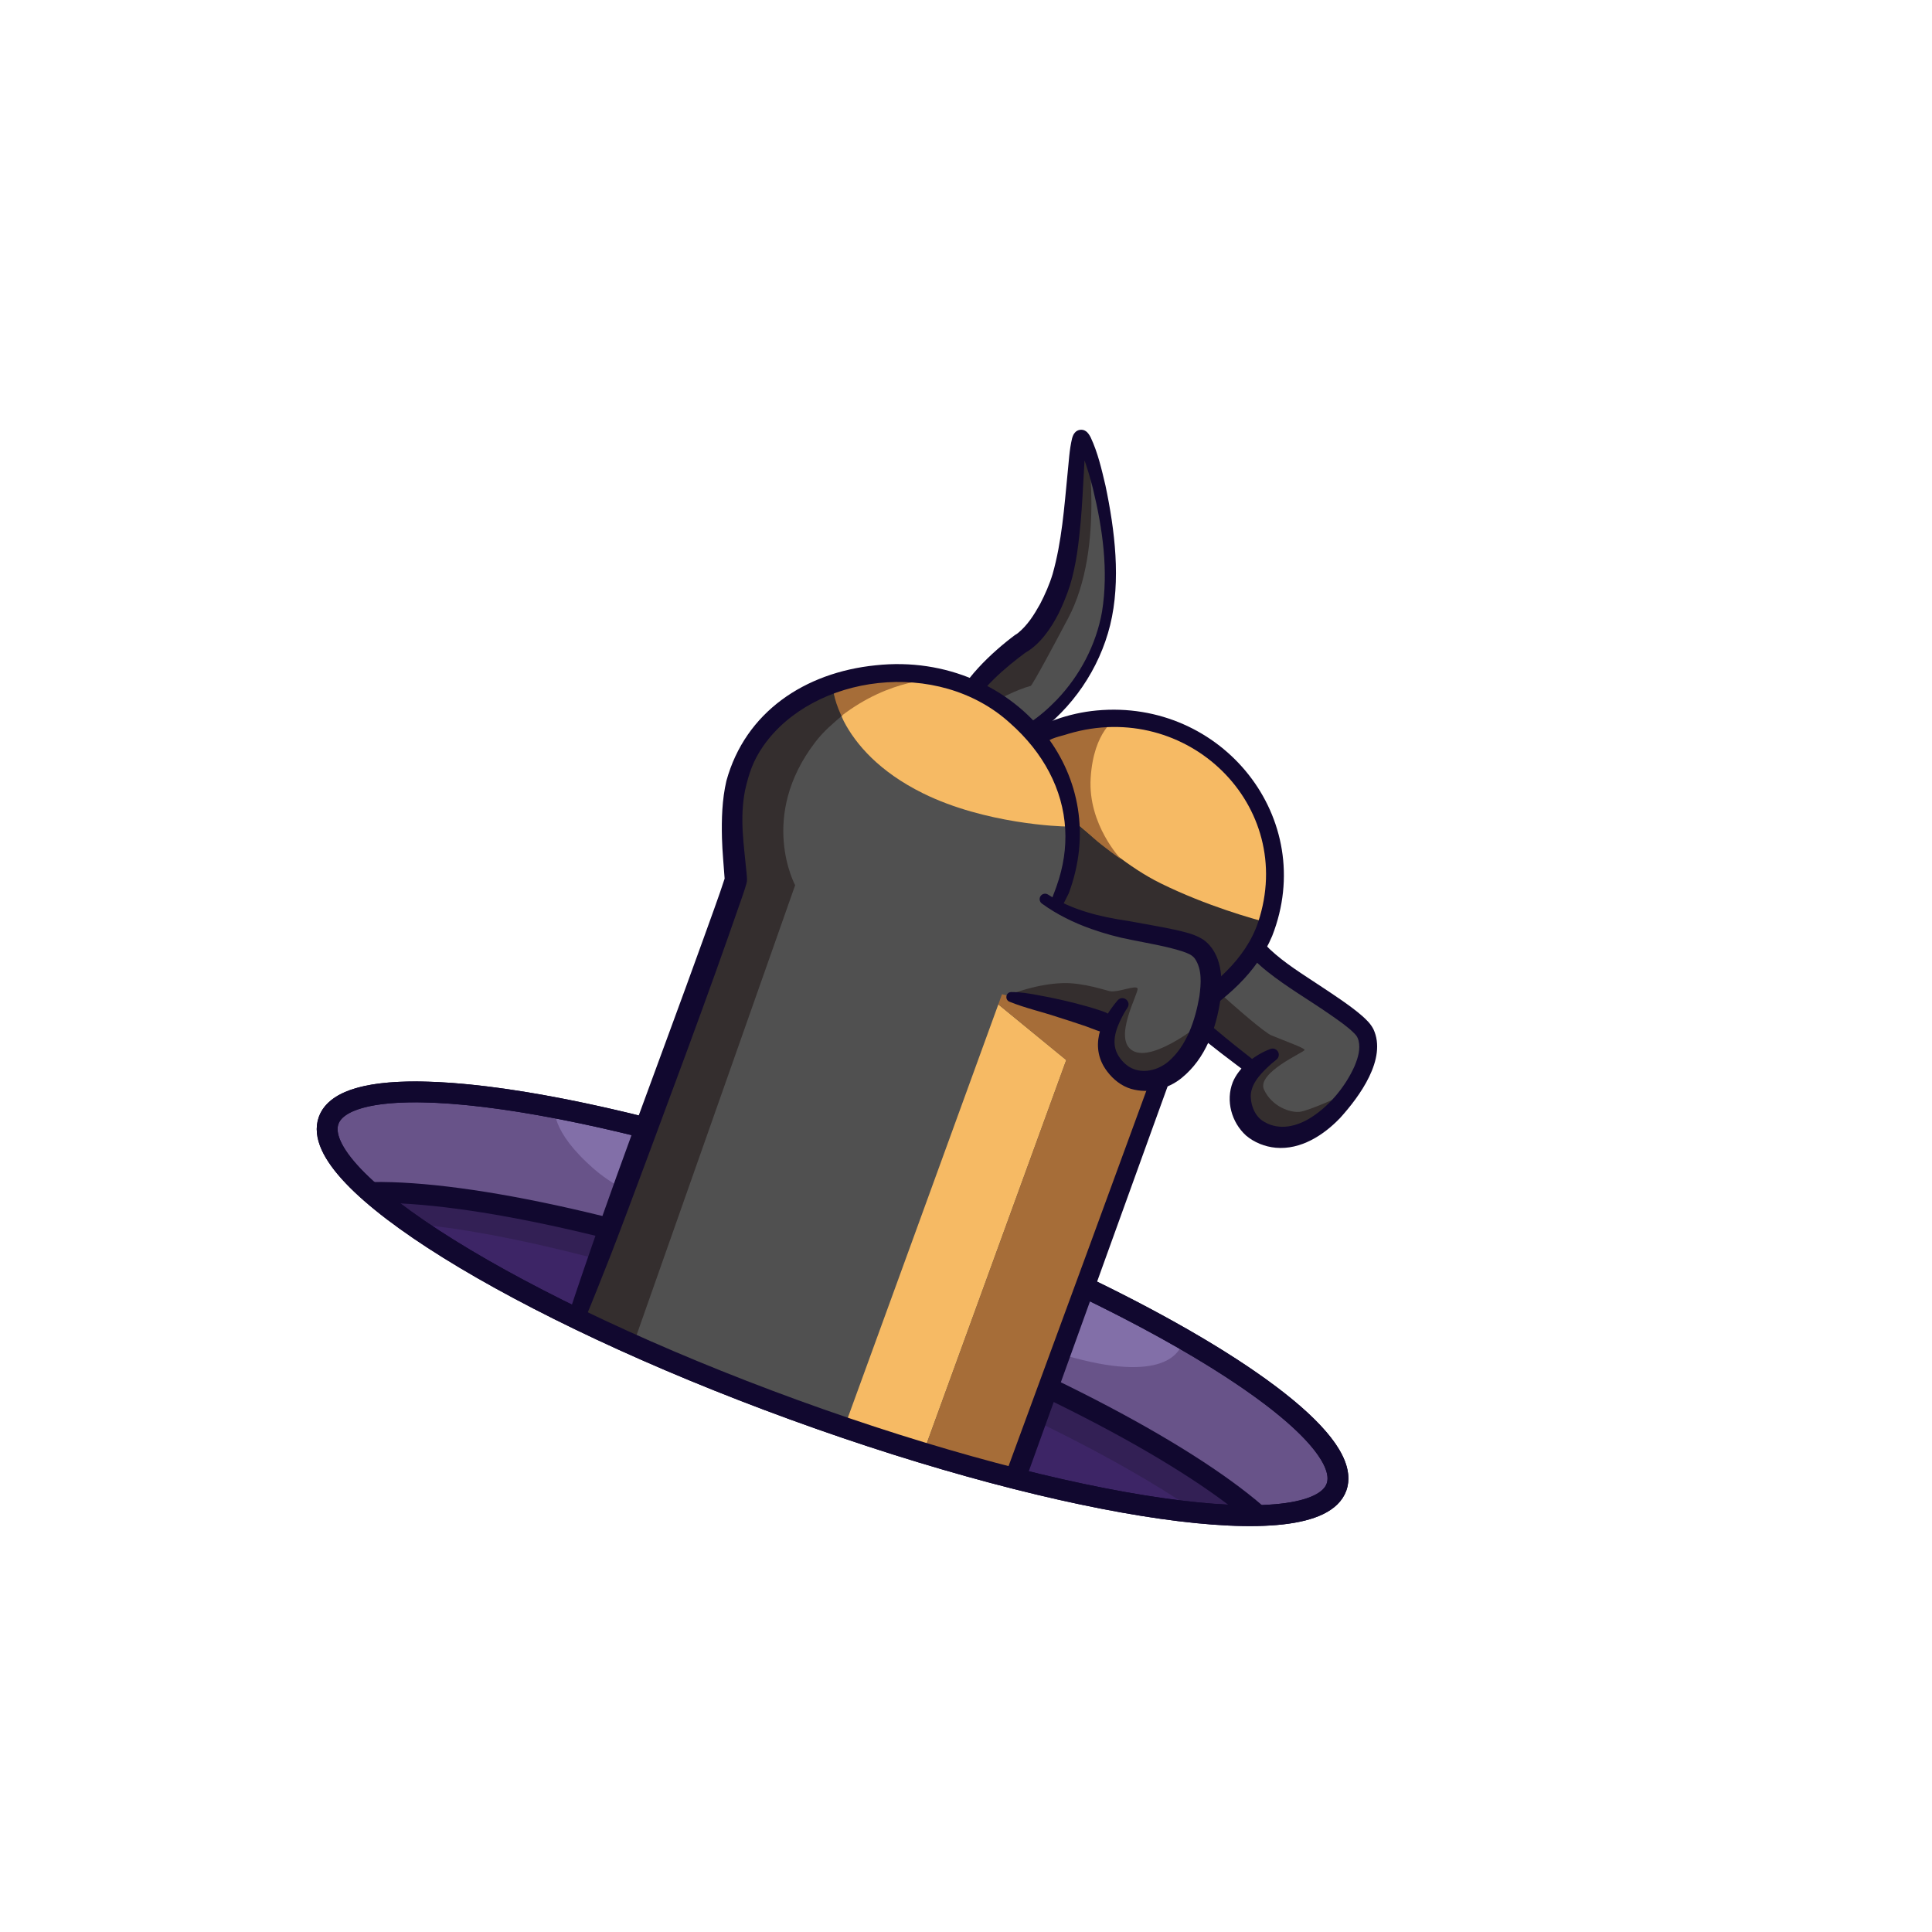<svg width="292" height="292" viewBox="0 0 292 292" fill="none" xmlns="http://www.w3.org/2000/svg">
<mask id="mask0_3_319" style="mask-type:luminance" maskUnits="userSpaceOnUse" x="0" y="0" width="292" height="292">
<path d="M291.152 77.767L77.841 0.129L0.203 213.439L213.513 291.077L291.152 77.767Z" fill="white"/>
</mask>
<g mask="url(#mask0_3_319)">
<path d="M182.303 137.693L207.066 156.447C207.066 156.447 205.532 172.818 192.559 171.703C183.36 170.912 189.604 161.525 189.604 161.525L179.778 153.758L173.274 146.3L176.39 141.034L182.303 137.693Z" fill="#505050"/>
<path d="M176.034 142.472C176.034 142.472 190 155.578 192.164 156.487C194.328 157.396 197.17 158.375 197.173 158.69C197.175 159.005 189.834 162.138 191.051 164.709C192.268 167.281 195.024 168.195 196.434 168.041C197.844 167.887 203.05 165.485 203.05 165.485C203.05 165.485 195.267 176.047 189.9 170.623C184.533 165.198 189.224 161.335 189.224 161.335L179.771 154.389C179.771 154.389 171.974 147.175 172.875 145.485C173.777 143.795 176.034 142.472 176.034 142.472Z" fill="#342E2E"/>
<path d="M188.578 162.214C184.574 159.198 173.709 151.238 172.144 146.942C171.546 145.099 173.042 143.011 174.171 141.691C175.394 140.239 177.816 138.239 178.858 137.564C181.922 135.001 186.001 137.915 188.457 139.909C189.264 140.586 190.011 141.267 190.745 142.03L191.056 142.569C191.005 142.418 191.023 142.481 191.008 142.436C191.259 142.811 191.583 143.138 191.912 143.459C194.184 145.595 196.877 147.232 199.488 148.969C200.565 149.68 201.643 150.395 202.717 151.14C203.79 151.893 204.857 152.652 205.912 153.575C206.549 154.158 207.143 154.707 207.578 155.55C209.672 160.04 205.452 165.754 202.55 168.961C200.059 171.57 196.592 173.81 192.813 173.468C191.183 173.315 189.582 172.686 188.327 171.626C186.136 169.639 185.222 166.373 186.316 163.568C186.768 162.463 187.544 161.512 188.378 160.749C189.325 159.91 190.346 159.248 191.49 158.747C191.655 158.676 191.805 158.616 191.996 158.541C192.478 158.352 193.022 158.588 193.211 159.07C193.373 159.479 193.224 159.929 192.887 160.176C192.716 160.31 192.376 160.594 192.208 160.733C190.868 161.937 189.292 163.428 189.06 165.271C188.92 166.723 189.528 168.467 190.728 169.333C192.934 170.848 195.501 170.436 197.774 169.129C200.768 167.372 203.326 164.284 204.73 161.127C205.277 159.802 205.633 158.543 205.332 157.278C205.21 156.829 205.074 156.578 204.707 156.203C203.66 155.147 202.41 154.309 201.136 153.414C197.951 151.188 194.575 149.257 191.512 146.816C190.526 146.011 189.491 145.144 188.741 144.079C188.588 143.838 188.497 143.705 188.388 143.392L188.7 143.931C187.317 142.45 182.387 137.852 180.468 139.651C178.522 141.021 174.968 143.762 174.522 146.102C174.585 146.354 174.845 146.843 175.09 147.18C175.804 148.199 176.719 149.167 177.613 150.07C181.429 153.817 185.618 157.234 189.838 160.517C190.921 161.386 189.731 162.999 188.578 162.214Z" fill="#11082F"/>
<path d="M154.355 96.752C154.355 96.752 160.554 91.464 161.055 86.805C161.556 82.147 163.495 66.618 163.495 66.618C163.495 66.618 170.977 84.185 166.704 95.399C162.431 106.612 156.189 109.829 156.189 109.829C156.189 109.829 147.098 115.923 144.748 109.663C142.398 103.404 154.355 96.752 154.355 96.752Z" fill="#505050"/>
<path d="M155.796 103.657C155.795 103.653 155.795 103.647 155.795 103.647C155.795 103.647 155.846 104.023 161.471 93.372C167.096 82.722 164.215 66.424 164.215 66.424C164.215 66.424 161.545 81.665 160.295 87.958C159.045 94.25 154.387 97.196 154.387 97.196L148.304 101.2L144.643 107.805C145.157 109.342 151.448 104.835 155.796 103.657Z" fill="#342E2E"/>
<path d="M153.428 95.958C153.564 95.891 153.71 95.784 153.836 95.692C155.293 94.513 156.284 92.936 157.2 91.288C157.948 89.851 158.617 88.324 159.09 86.769C160.48 81.867 160.847 76.697 161.347 71.604C161.543 69.81 161.607 68.005 162.043 66.213C162.067 66.13 162.121 65.977 162.151 65.897C162.22 65.757 162.24 65.644 162.476 65.366C162.861 64.913 163.608 64.811 164.093 65.159C164.428 65.362 164.681 65.794 164.838 66.096C165.934 68.427 166.497 70.926 167.084 73.409C168.494 80.135 169.447 87.737 167.785 94.488C166.149 101.099 162.053 107.124 156.48 111.049C155.089 111.855 153.658 112.52 152.114 113.036C150.89 113.431 149.649 113.727 148.318 113.69C144.802 113.64 142.957 110.471 143.906 107.233C145.056 103.057 150.02 98.497 153.428 95.958ZM154.99 98.634C152.315 100.614 147.65 104.369 146.413 107.963C145.831 109.637 146.493 111.3 148.436 111.377C150.74 111.482 153.217 110.457 155.303 109.416C155.398 109.369 155.522 109.299 155.608 109.242C157.119 108.26 158.483 107.046 159.739 105.748C163.223 102.097 165.676 97.432 166.559 92.452C167.552 86.264 166.657 79.905 165.187 73.858C164.771 72.204 164.287 70.569 163.7 68.974C163.421 68.26 163.165 67.529 162.759 66.919C163.132 67.333 163.955 67.222 164.227 66.734C164.237 66.715 164.235 66.725 164.237 66.718L164.211 66.815C163.915 68.427 163.905 70.12 163.791 71.783C163.667 74.096 163.545 76.426 163.343 78.763C163.045 81.985 162.682 85.33 161.713 88.482C161.242 89.927 160.662 91.37 159.989 92.734C158.846 94.981 157.171 97.402 154.99 98.634Z" fill="#11082F"/>
<path d="M50.427 168.664C50.427 168.664 57.664 153.613 129.599 180.286C209.181 209.795 202.536 224.757 202.536 224.757L198.804 227.944L190.535 229.04C190.535 229.04 188.743 219.007 126.373 196.307C64.004 173.606 56.759 180.134 56.759 180.134C56.759 180.134 53.502 177.629 50.853 174.212C48.205 170.794 50.427 168.664 50.427 168.664Z" fill="#826FA8"/>
<path d="M120.505 213.22C133.659 218.008 144.462 221.409 153.291 223.813C181.692 231.546 189.651 228.952 189.651 228.952C189.651 228.952 176.049 214.387 126.373 196.307C76.698 178.226 56.759 180.134 56.759 180.134C56.759 180.134 65.035 193.03 120.505 213.22Z" fill="#3D2566"/>
<path d="M62.531 185.02C62.531 185.02 82.204 185.839 122.604 200.543C163.003 215.247 180.609 228.388 180.609 228.388L189.497 228.662C189.497 228.662 176.661 214.61 125.281 195.909C73.901 177.208 56.009 179.865 56.009 179.865L62.531 185.02Z" fill="#332055"/>
<path d="M178.856 202.139C178.856 202.139 178.925 207.794 168.041 206.4C157.157 205.006 137.922 196.074 124.849 191.316C111.777 186.558 96.659 182.658 89.836 176.734C83.012 170.809 83.883 167.405 83.883 167.405C83.883 167.405 53.069 160.002 49.741 169.145C48.469 172.642 56.009 179.865 56.009 179.865C56.009 179.865 81.571 180 124.073 195.469C166.574 210.938 190.535 229.04 190.535 229.04C190.535 229.04 200.841 229.416 202.536 224.757C205.259 217.276 178.856 202.139 178.856 202.139Z" fill="#685389"/>
<path d="M201.992 224.771C198.771 233.621 162.062 228.384 120 213.075C77.939 197.766 46.452 178.182 49.673 169.332C52.894 160.482 89.603 165.719 131.665 181.028C173.726 196.337 205.213 215.922 201.992 224.771Z" stroke="#11082F" stroke-width="3.153" stroke-miterlimit="10"/>
<path d="M56.239 180.229C70.978 179.963 97.299 185.724 126.135 196.22C154.93 206.7 178.768 219.184 189.908 228.856" stroke="#11082F" stroke-width="3.153" stroke-miterlimit="10"/>
<path d="M154.226 223.45L175.114 165.263L153.959 223.387L154.226 223.45Z" fill="#F6BA64"/>
<path d="M87.006 199.468L111.1 133.27C111.1 133.27 108.653 123.375 112.606 114.677C116.558 105.98 130.719 98.999 142.089 102.365C171.709 111.134 159.553 136.913 159.553 136.913C159.553 136.913 172.987 139.844 177.502 147.327C180.797 152.788 176.014 162.49 174.237 166.265L153.417 223.468C153.417 223.468 130.62 216.896 118.274 212.402C105.927 207.909 87.006 199.468 87.006 199.468Z" fill="#505050"/>
<path d="M175.26 132.402C180.441 135.102 189.89 138.033 191.894 138.55C188.553 145.899 178.178 152.859 178.178 152.859L178.277 149.245L165.984 143.003L159.892 137.207L162.518 122.402C162.518 122.402 170.079 129.703 175.26 132.402Z" fill="#342E2E"/>
<path d="M150.885 151.804C147.465 161.256 127.763 215.31 127.763 215.31L139.54 219.596L161.154 160.215C161.154 160.215 150.942 151.86 150.885 151.804Z" fill="#F6BA64"/>
<path d="M172.008 140.527C159.04 135.011 151.996 148.73 151.996 148.73C151.996 148.73 151.399 150.382 150.885 151.804C150.927 151.845 161.147 160.22 161.147 160.22L139.54 219.596L145.955 221.478L153.959 223.387L175.601 163.927L176.12 162.481C176.12 162.481 184.976 146.042 172.008 140.527Z" fill="#A66D38"/>
<path d="M144.175 103.026L142.533 102.495C133.038 99.65 126.514 103.075 126.514 103.075C126.514 103.075 125.626 102.781 126.33 104.956C126.581 106.022 126.801 107.551 127.533 109.011C129.328 112.469 132.875 116.631 139.522 119.91C148.876 124.524 160.258 124.932 161.316 124.917C161.712 121.225 159.531 116.087 157.381 112.525C153.14 105.498 144.175 103.026 144.175 103.026Z" fill="#F6BA64"/>
<path d="M184.467 114.719C173.744 104.97 161.331 109.309 158.359 110.598C157.964 110.77 157.428 110.956 157.428 110.956C157.428 110.956 161.578 118.032 161.95 119.742C162.222 120.989 162.166 122.769 162.169 123.4C162.167 123.571 162.181 123.922 162.181 123.922C162.181 123.922 164.9 126.42 168.771 129.284C170.674 130.712 172.911 132.269 175.414 133.501C182.427 136.954 189.506 138.906 191.51 139.423C191.873 139.517 192.07 139.564 192.07 139.564C192.07 139.564 196.615 125.765 184.467 114.719Z" fill="#F6BA64"/>
<path d="M115.925 109.35C108.508 118.456 111.206 132.98 111.206 132.98L87.006 199.468L95.692 203.258L120.179 133.787C120.179 133.787 114.552 123.438 123.239 112.135C124.553 110.426 125.947 109.317 127.348 108.084C126.062 105.266 125.749 104.214 125.721 103.212C122.111 104.833 118.824 105.791 115.925 109.35Z" fill="#342E2E"/>
<path d="M168.753 108.577C168.753 108.577 165.286 110.386 164.841 117.603C164.409 124.643 169.428 129.869 169.428 129.869C169.428 129.869 166.555 127.846 165.191 126.587C163.826 125.329 162.14 123.995 162.14 123.995C162.14 123.995 162.184 119.603 160.972 117.353C159.761 115.102 157.168 110.922 157.168 110.922L164.771 108.632L168.753 108.577Z" fill="#A66D38"/>
<path d="M151.747 223.446C158.722 204.499 170.682 171.948 177.604 152.994L177.776 152.523L178.214 152.27C183.231 149.169 188.248 145.066 190.15 139.385C196.02 121.715 179.371 105.615 161.517 110.892C160.08 111.367 158.804 111.474 157.667 112.523L155.935 110.072C157.198 109.77 158.331 109.187 159.544 108.757C161.544 108.049 163.627 107.578 165.741 107.382C184.714 105.607 199.232 123.729 192.275 141.462C189.899 147.116 185.186 151.048 180.139 154.318C179.956 154.433 179.787 154.536 179.577 154.659L180.188 153.934C173.317 172.869 161.53 205.57 154.71 224.524L151.747 223.446Z" fill="#11082F"/>
<path d="M164.25 194.694C188.752 206.55 204.303 218.423 201.992 224.771C198.771 233.621 162.062 228.384 120.001 213.075C77.939 197.766 46.452 178.182 49.673 169.332C51.974 163.012 71.353 163.876 97.563 170.462" stroke="#11082F" stroke-width="3.153" stroke-miterlimit="10"/>
<path d="M142.928 102.524L142.914 102.517C138.855 101.3 135.069 101.177 132.061 101.432C129.786 101.733 127.999 101.997 125.851 102.962C125.879 103.964 125.883 105.384 127.169 108.202C134.568 102.527 141.361 102.606 142.928 102.524Z" fill="#A66D38"/>
<path d="M85.824 199.031C92.209 179.674 99.306 161.342 106.252 142.058C107.147 139.537 108.78 135.146 109.551 132.698C109.556 132.679 109.543 132.729 109.532 132.825C109.524 132.931 109.527 132.941 109.526 132.921L109.526 132.91C109.526 132.899 109.527 132.901 109.526 132.88C109.391 130.838 109.171 128.753 109.117 126.685C109.045 123.818 109.125 120.868 109.787 118.019C112.645 107.62 121.637 101.638 132.325 100.554C143.013 99.386 152.594 103.893 158.156 111.209C163.029 117.611 164.824 126.164 161.535 135.003C161.271 135.544 160.706 136.639 160.432 137.198C159.873 138.228 158.372 137.538 158.748 136.46C158.993 135.76 159.46 134.625 159.694 133.921C160.739 130.992 161.152 128.097 160.994 125.302C160.655 119.282 157.672 113.726 152.661 109.292C141.745 99.342 122.92 101.943 115.375 112.732C113.792 114.998 113.179 116.942 112.602 119.46C111.769 123.82 112.426 127.577 112.839 131.994C112.864 132.309 112.904 132.679 112.899 132.992C112.908 133.062 112.854 133.436 112.831 133.489C112.66 134.133 112.439 134.752 112.237 135.361C109.088 144.422 107.244 149.544 103.943 158.53C101.331 165.574 94.977 182.826 92.324 189.634C91.194 192.512 89.397 197.056 88.188 199.905C87.61 201.262 85.407 200.703 85.824 199.031Z" fill="#11082F"/>
<path d="M158.343 136.074C158.343 136.074 163.492 138.935 168.294 140.151C173.097 141.367 181.803 143.211 181.803 143.211C181.803 143.211 185.413 149.532 181.256 156.335C177.099 163.138 173.076 165.617 168.004 160.629C165.851 158.512 168.001 154.556 168.001 154.556L149.418 149.739C149.418 149.739 151.225 145.209 152.293 141.632C153.361 138.055 158.343 136.074 158.343 136.074Z" fill="#505050"/>
<path d="M167.813 149.817C169.123 149.985 171.637 148.85 171.927 149.385C172.218 149.92 168.015 157.118 171.266 158.844C174.516 160.569 182.055 154.296 182.055 154.296C182.055 154.296 179.134 166.471 170.914 162.904C164.709 160.211 167.668 154.822 167.668 154.822L152.906 150.22C152.906 150.22 156.652 148.715 160.599 148.587C163.772 148.484 167.229 149.742 167.813 149.817Z" fill="#342E2E"/>
<path d="M152.854 149.935C154.181 149.933 155.452 150.139 156.724 150.376C158.632 150.723 160.536 151.121 162.417 151.604C163.689 151.925 164.937 152.273 166.194 152.689C166.776 152.878 167.384 153.093 167.89 153.474C168.017 153.561 168.169 153.699 168.293 153.797C168.875 154.261 168.971 155.109 168.507 155.692C167.99 156.369 167.045 156.257 166.669 155.953L166.671 155.956L166.679 155.968C166.685 155.976 166.693 155.984 166.687 155.984C166.68 155.988 166.678 155.993 166.67 155.994C166.598 155.997 166.491 155.968 166.419 155.952C165.416 155.647 164.454 155.197 163.435 154.884C162.249 154.477 161.04 154.097 159.835 153.713C157.423 152.906 154.938 152.359 152.57 151.398C151.806 151.085 152.029 149.937 152.854 149.935Z" fill="#11082F"/>
<path d="M158.396 135.202C161.996 137.545 166.263 138.573 170.469 139.187C172.782 139.616 175.214 140.013 177.528 140.509C179.021 140.864 180.54 141.153 181.886 142.033C184.697 144.058 184.854 148.03 184.452 151.081C183.791 155.492 182.213 159.967 178.625 162.895C176.529 164.632 173.586 165.332 170.951 164.571C169.493 164.144 168.247 163.139 167.354 161.957C164.601 158.373 166.284 154.23 168.936 151.17C169.721 150.315 171.036 151.351 170.404 152.312C170.237 152.554 170.051 152.852 169.899 153.119C168.961 154.833 167.973 156.94 168.696 158.873C169.076 159.839 169.841 160.745 170.731 161.285C172.619 162.381 174.991 161.797 176.617 160.419C179.393 158.026 180.65 154.156 181.271 150.613C181.534 148.661 181.704 146.505 180.59 144.888C180.129 144.262 179.447 144.06 178.723 143.795C176.268 143.007 173.52 142.567 170.967 142.042C168.933 141.664 166.894 141.086 164.942 140.402C162.305 139.47 159.744 138.222 157.467 136.561C157.099 136.293 157.019 135.778 157.286 135.41C157.544 135.057 158.033 134.97 158.396 135.202Z" fill="#11082F"/>
</g>
</svg>
